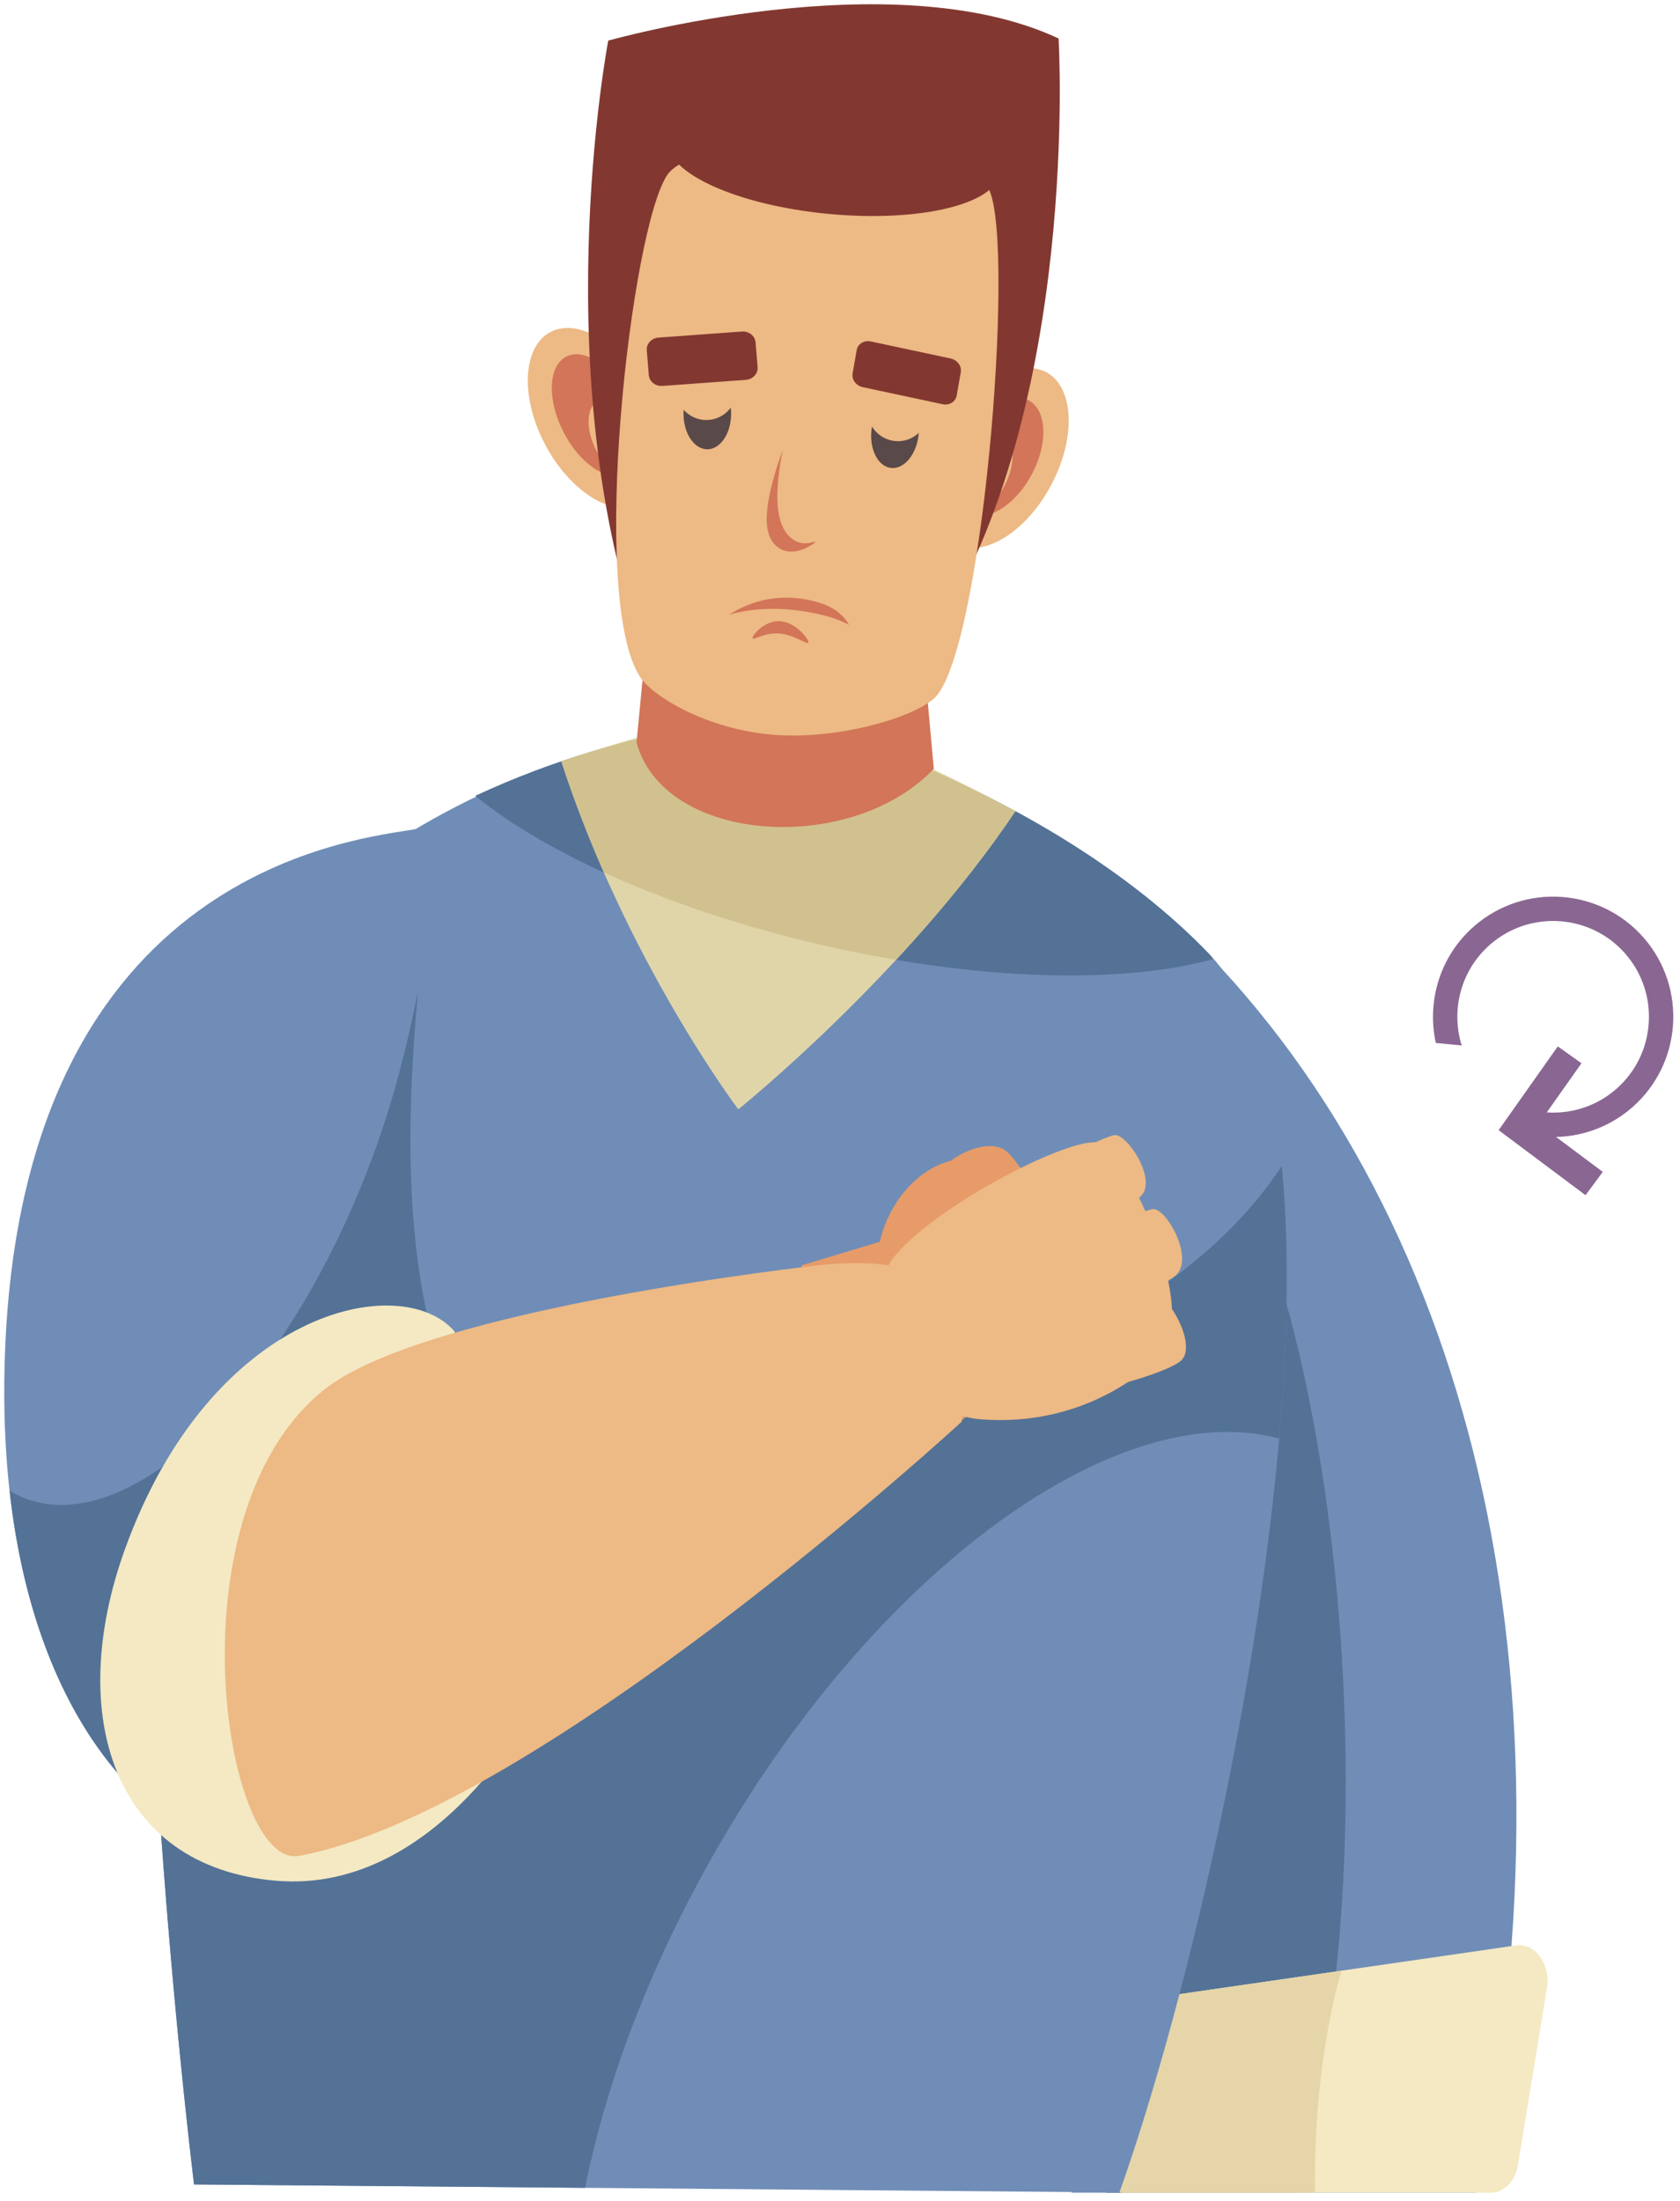 <svg width="155" height="203" viewBox="0 0 155 203" fill="none" xmlns="http://www.w3.org/2000/svg">
<path d="M107.767 84.385L93.487 168.665C99.927 175.012 98.874 202.22 98.874 202.22H136.213C146.545 152.518 134.625 109.124 107.767 84.385Z" fill="#708DB7"/>
<path d="M119.45 202.219C130.233 164.288 120.35 111.699 111.314 104.805L90.754 165.15C99.702 172.379 102.036 202.219 102.036 202.219H119.45Z" fill="#537296"/>
<path d="M139.893 179.415L103.186 184.726C101.895 184.913 100.934 186.302 100.952 187.955L101.075 198.971C101.095 200.766 102.257 202.221 103.671 202.221H137.58C138.78 202.221 139.806 201.163 140.05 199.676L142.725 183.35C143.082 181.17 141.637 179.163 139.893 179.415Z" fill="#F4E9C3"/>
<path d="M121.308 201.26C121.308 194.013 122.21 187.293 123.746 181.751L103.186 184.726C101.895 184.913 100.934 186.302 100.952 187.955L101.075 198.971C101.095 200.766 102.257 202.221 103.671 202.221H121.317C121.314 201.9 121.308 201.582 121.308 201.26Z" fill="#E5D5A8"/>
<path d="M17.903 201.463L103.28 202.201C113.824 172.518 127.262 104.251 111.511 87.932C96.531 72.411 72.154 65.983 72.154 65.983C72.154 65.983 38.033 67.152 19.677 93.735C6.883 112.263 17.903 201.463 17.903 201.463Z" fill="#708DB7"/>
<path d="M62.293 131.36C42.695 131.36 25.276 125.398 14.175 116.153C11.418 148.965 17.903 201.462 17.903 201.462L53.979 201.774C55.798 192.694 59.408 182.772 64.797 172.9C79.655 145.683 102.724 128.549 118.016 132.673C118.811 123.551 118.982 114.916 118.259 107.536C109.056 121.535 87.464 131.36 62.293 131.36Z" fill="#537296"/>
<path d="M111.511 87.931C96.531 72.41 72.154 65.982 72.154 65.982C72.154 65.982 58.545 66.537 43.848 73.397C50.486 78.806 62.114 84.008 75.88 87.171C90.342 90.494 103.665 90.765 111.942 88.446C111.796 88.28 111.663 88.088 111.511 87.931Z" fill="#537296"/>
<path d="M72.154 64.973C72.154 64.973 63.098 66.358 51.787 70.214C57.746 88.569 68.117 102.312 68.117 102.312C68.117 102.312 83.59 89.87 93.681 74.813C82.396 68.687 72.154 64.973 72.154 64.973Z" fill="#E0D5A9"/>
<path d="M82.674 88.518C86.43 84.47 90.348 79.786 93.681 74.813C93.678 74.811 93.674 74.809 93.671 74.808C93.182 74.543 92.699 74.288 92.215 74.032C81.525 68.456 72.155 65.983 72.155 65.983C72.155 65.983 63.452 66.347 52.456 69.993C52.232 70.068 52.014 70.138 51.788 70.215C52.964 73.838 54.314 77.271 55.72 80.464C61.497 83.108 68.366 85.445 75.881 87.172C78.181 87.699 80.447 88.142 82.674 88.518Z" fill="#D1C18F"/>
<path d="M84.026 47.552L60.823 46.556L58.729 68.48C61.288 77.84 78.524 78.918 86.156 70.902L84.026 47.552Z" fill="#D27558"/>
<path d="M60.094 36.973C58.079 32.473 54.156 29.529 51.331 30.397C48.506 31.265 47.85 35.617 49.864 40.117C51.879 44.617 55.802 47.561 58.627 46.693C61.452 45.825 62.108 41.473 60.094 36.973Z" fill="#EDB984"/>
<path d="M58.259 37.272C56.914 34.227 54.359 32.209 52.553 32.764C50.748 33.32 50.375 36.238 51.72 39.284C53.066 42.329 55.62 44.347 57.426 43.792C59.232 43.236 59.605 40.317 58.259 37.272Z" fill="#D27558"/>
<path d="M59.438 39.738C58.53 37.71 56.762 36.384 55.489 36.775C54.216 37.166 53.92 39.128 54.828 41.155C55.736 43.183 57.504 44.51 58.777 44.118C60.05 43.727 60.346 41.766 59.438 39.738Z" fill="#EDB984"/>
<path d="M87.202 40.671C89.217 36.171 93.14 33.227 95.965 34.095C98.79 34.963 99.446 39.315 97.432 43.815C95.418 48.315 91.494 51.259 88.669 50.391C85.844 49.523 85.188 45.171 87.202 40.671Z" fill="#EDB984"/>
<path d="M88.779 41.09C90.103 38.136 92.679 36.201 94.533 36.766C96.387 37.332 96.817 40.185 95.493 43.139C94.169 46.093 91.593 48.028 89.739 47.463C87.885 46.897 87.455 44.043 88.779 41.09Z" fill="#D27558"/>
<path d="M88.123 42.938C89.061 40.846 90.885 39.474 92.198 39.875C93.511 40.276 93.815 42.297 92.878 44.389C91.94 46.481 90.116 47.852 88.803 47.452C87.49 47.051 87.185 45.03 88.123 42.938Z" fill="#EDB984"/>
<path d="M97.668 3.551C82.302 -3.664 56.117 3.746 56.117 3.746C56.117 3.746 49.997 35.747 59.944 61.461L86.052 58.595C99.709 37.736 97.668 3.551 97.668 3.551Z" fill="#823830"/>
<path d="M61.596 16.089C58.243 20.833 54.266 55.262 59.083 62.472C60.279 64.263 65.24 67.253 71.272 67.758C77.063 68.243 83.91 66.319 86.111 64.477C90.604 60.716 93.666 23.194 91.304 17.593C88.978 12.077 64.608 11.826 61.596 16.089Z" fill="#EDB984"/>
<path d="M80.459 39.286C80.793 37.502 82.013 36.322 83.183 36.65C84.353 36.978 85.031 38.691 84.697 40.475C84.363 42.259 83.143 43.439 81.973 43.111C80.803 42.783 80.125 41.07 80.459 39.286Z" fill="#5A4949"/>
<path d="M63.078 37.771C63.222 35.972 64.315 34.686 65.519 34.899C66.724 35.112 67.584 36.743 67.44 38.542C67.296 40.341 66.203 41.627 64.999 41.414C63.795 41.201 62.935 39.57 63.078 37.771Z" fill="#5A4949"/>
<path d="M72.209 41.495C71.52 45.117 71.427 48.048 72.797 49.444C73.606 50.269 74.525 50.181 75.165 49.948L75.196 50.038C75.196 50.038 73.162 51.659 71.655 50.38C70.03 49.001 70.785 45.566 72.209 41.495Z" fill="#D27558"/>
<path d="M75.927 56.734C76.881 56.967 77.672 57.274 78.334 57.63C77.826 56.74 76.957 55.984 75.528 55.565C71.98 54.524 69.195 55.474 67.305 56.671C69.504 56.067 72.358 55.864 75.927 56.734Z" fill="#D27558"/>
<path d="M69.429 58.835C69.401 59.147 70.484 58.312 71.909 58.425C73.334 58.538 74.561 59.557 74.589 59.244C74.616 58.932 73.433 57.407 72.009 57.294C70.583 57.181 69.456 58.523 69.429 58.835Z" fill="#D27558"/>
<path d="M85.679 37.801C85.679 36.206 84.411 34.913 82.847 34.913C81.283 34.913 80.015 36.206 80.015 37.801C80.015 39.396 81.283 40.689 82.847 40.689C84.411 40.69 85.679 39.397 85.679 37.801Z" fill="#EDB984"/>
<path d="M67.999 35.849C67.999 34.254 66.731 32.961 65.167 32.961C63.603 32.961 62.335 34.254 62.335 35.849C62.335 37.444 63.603 38.738 65.167 38.738C66.732 38.738 67.999 37.445 67.999 35.849Z" fill="#EDB984"/>
<path d="M80.344 31.49L87.704 33.062C88.323 33.194 88.743 33.763 88.643 34.334L88.265 36.485C88.165 37.056 87.581 37.411 86.962 37.279L79.602 35.706C78.983 35.574 78.563 35.005 78.663 34.434L79.041 32.283C79.141 31.713 79.725 31.357 80.344 31.49Z" fill="#823830"/>
<path d="M60.755 31.135L68.451 30.575C69.098 30.528 69.663 30.978 69.712 31.581L69.898 33.855C69.947 34.458 69.462 34.985 68.815 35.032L61.119 35.592C60.472 35.639 59.907 35.189 59.858 34.586L59.672 32.312C59.623 31.709 60.108 31.182 60.755 31.135Z" fill="#823830"/>
<path d="M92.24 15.904C92.515 12.994 85.889 9.986 77.439 9.187C68.989 8.388 61.916 10.099 61.641 13.01C61.366 15.92 67.992 18.928 76.442 19.727C84.891 20.526 91.964 18.815 92.24 15.904Z" fill="#823830"/>
<path d="M46.646 137.483C29.809 116.309 43.293 75.564 38.351 76.464C33.409 77.364 2.257 79.829 0.471 124.473C-0.795 156.131 13.481 170.903 25.472 171.668C37.462 172.433 46.646 137.483 46.646 137.483Z" fill="#708DB7"/>
<path d="M38.559 91.435C38.062 93.998 37.458 96.61 36.75 99.237C30.993 120.595 17.28 138.3 6.12 138.781C4.158 138.866 2.411 138.402 0.886 137.482C3.409 160.207 15.265 171.016 25.471 171.667C37.461 172.432 46.645 137.482 46.645 137.482C36.538 124.771 37.359 105.009 38.559 91.435Z" fill="#537296"/>
<path d="M41.934 122.785C36.952 117.074 19.435 120.816 11.491 142.977C6.06 158.128 10.421 172.178 25.472 173.453C40.523 174.729 49.452 157.126 49.452 157.126L41.934 122.785Z" fill="#F4E9C3"/>
<path d="M86.746 108.41C86.512 107.341 90.831 104.658 92.785 106.123C94.162 107.156 97.932 113.499 97.782 114.767C97.635 116.017 94.628 117.873 93.519 117.526C92.405 117.176 87.001 109.576 86.746 108.41Z" fill="#E79B69"/>
<path d="M88.32 106.935C90.703 108.872 91.529 112.859 90.092 116.749C88.805 120.234 86.926 122.433 84.166 122.837C81.783 120.9 80.116 117.097 81.553 113.207C82.84 109.722 85.56 107.339 88.32 106.935Z" fill="#E79B69"/>
<path d="M81.344 135.753L89.207 130.648L84.498 113.52L73.913 116.71L81.344 135.753Z" fill="#E79B69"/>
<path d="M88.723 131.122C88.723 131.122 49.639 167.071 27.598 171.157C20.642 172.446 15.523 139.354 30.064 128.044C39.587 120.637 75.494 116.692 75.494 116.692C89.385 115.181 90.347 122.29 88.723 131.122Z" fill="#EDB984"/>
<path d="M90.342 130.883C96.863 131.448 102.72 129.145 106.876 125.243C111.033 121.341 103.889 105.927 101.264 105.385C98.639 104.843 85.983 111.34 82.32 116.123C79.696 119.551 83.12 130.256 90.342 130.883Z" fill="#EDB984"/>
<path d="M106.687 119.445C107.793 119.445 110.498 124.062 108.966 125.483C107.886 126.485 101.695 128.374 100.542 127.93C99.405 127.492 97.978 124.304 98.402 123.379C98.828 122.451 105.595 119.445 106.687 119.445Z" fill="#EDB984"/>
<path d="M106.4 111.512C107.598 111.432 110.232 116.027 108.483 117.614C107.25 118.733 100.426 121.143 99.205 120.766C98.002 120.394 96.66 117.189 97.178 116.198C97.698 115.203 105.217 111.591 106.4 111.512Z" fill="#EDB984"/>
<path d="M102.84 104.685C103.981 104.569 106.816 108.777 105.251 110.324C104.148 111.414 97.783 113.907 96.589 113.597C95.412 113.291 93.909 110.338 94.336 109.393C94.767 108.442 101.714 104.8 102.84 104.685Z" fill="#EDB984"/>
<path d="M134.86 96.42C133.847 93.171 134.76 89.482 137.486 87.108C141.163 83.905 146.76 84.291 149.964 87.968C153.167 91.646 152.781 97.243 149.104 100.446C146.992 102.285 144.249 102.935 141.688 102.464L141.533 104.719C144.671 105.222 148.001 104.386 150.58 102.14C155.191 98.123 155.675 91.105 151.659 86.493C147.642 81.882 140.624 81.398 136.012 85.414C132.844 88.173 131.624 92.349 132.473 96.188L134.86 96.42Z" fill="#8A6793"/>
<path d="M143.724 96.504L145.91 98.06L141.958 103.652L147.876 108.08L146.284 110.228L138.266 104.23L143.724 96.504Z" fill="#8A6793"/>
</svg>
